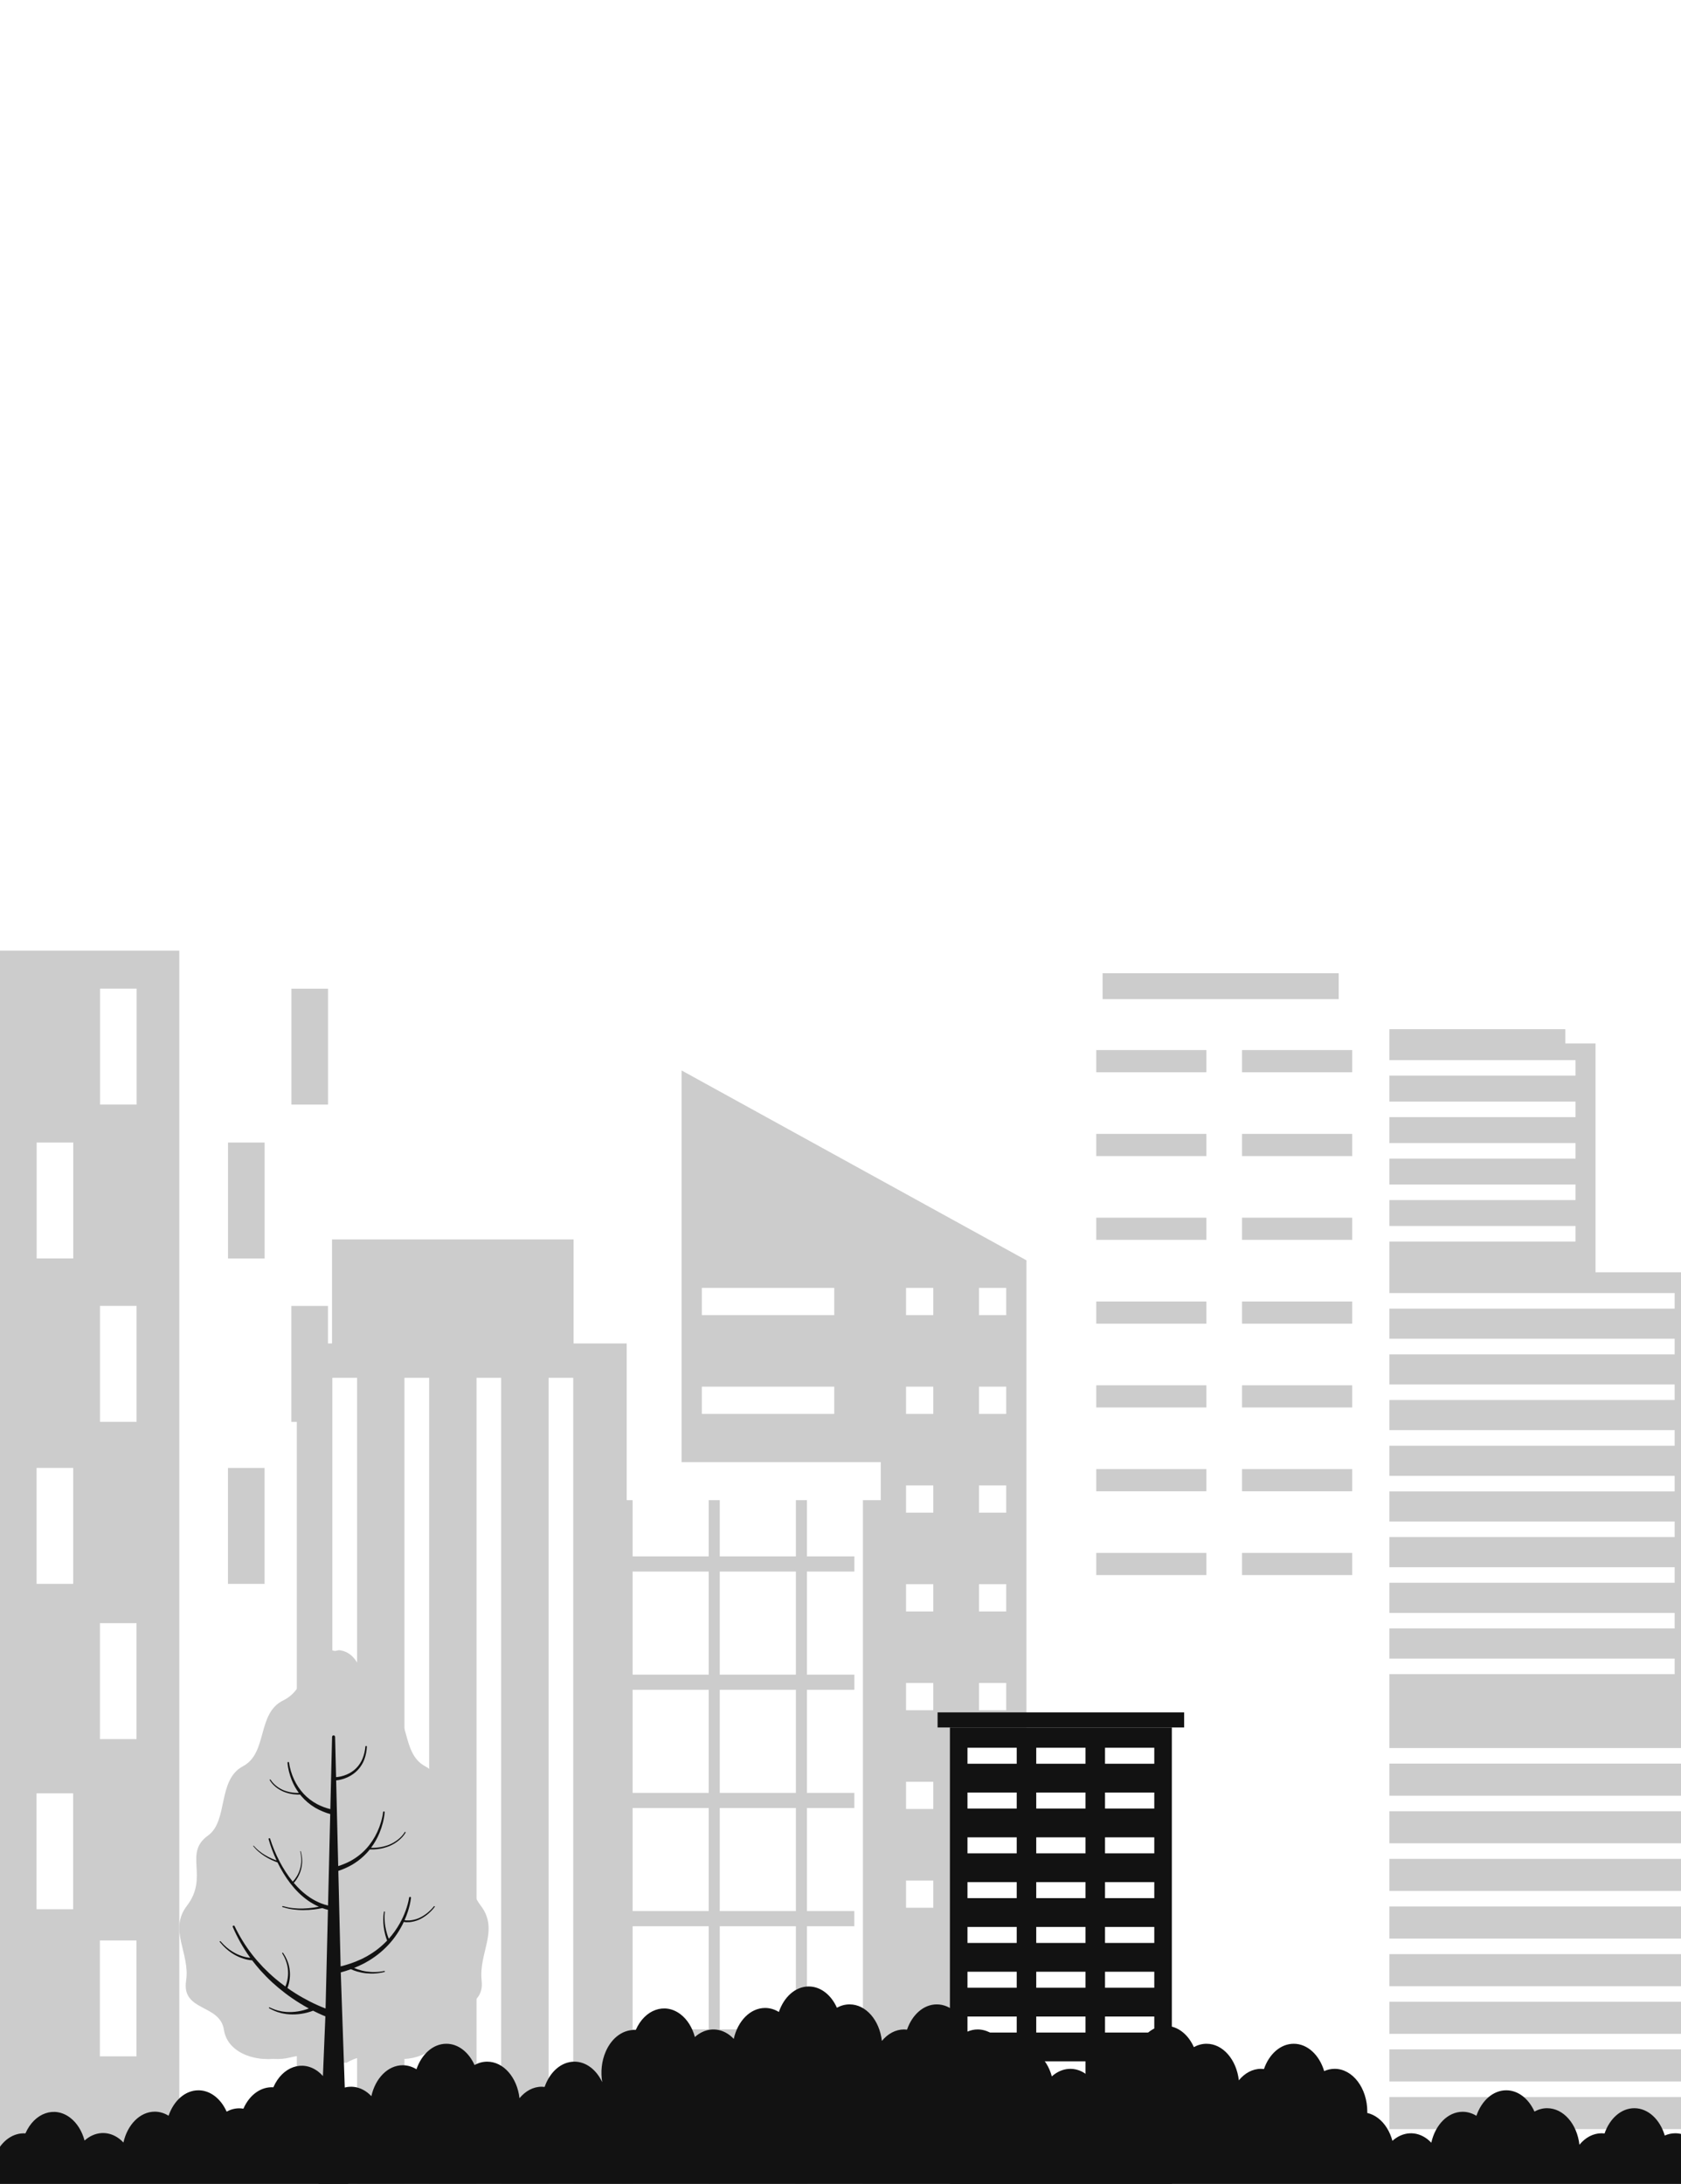 <svg width="375" height="487" viewBox="0 0 375 487" fill="none" xmlns="http://www.w3.org/2000/svg">
<path d="M307.909 229.522V510H388.953V382.421H378.818V283.735H355.931V232.703H349.187V229.522H307.909Z" fill="#CCCCCC"/>
<g filter="url(#filter0_d_5_130)">
<path d="M307.945 222.815H236.661V505.813H307.945V222.815Z" fill="white"/>
</g>
<path d="M298.641 217.038H245.967V222.815H298.641V217.038Z" fill="#CCCCCC"/>
<path d="M269.123 234.177H244.557V239.124H269.123V234.177Z" fill="#CCCCCC"/>
<path d="M269.123 252.866H244.557V257.813H269.123V252.866Z" fill="#CCCCCC"/>
<path d="M269.123 271.556H244.557V276.503H269.123V271.556Z" fill="#CCCCCC"/>
<path d="M269.123 290.244H244.557V295.191H269.123V290.244Z" fill="#CCCCCC"/>
<path d="M269.123 308.933H244.557V313.88H269.123V308.933Z" fill="#CCCCCC"/>
<path d="M269.123 327.622H244.557V332.569H269.123V327.622Z" fill="#CCCCCC"/>
<path d="M269.123 346.312H244.557V351.259H269.123V346.312Z" fill="#CCCCCC"/>
<path d="M301.643 234.177H277.078V239.124H301.643V234.177Z" fill="#CCCCCC"/>
<path d="M301.643 252.866H277.078V257.813H301.643V252.866Z" fill="#CCCCCC"/>
<path d="M301.643 271.556H277.078V276.503H301.643V271.556Z" fill="#CCCCCC"/>
<path d="M301.643 290.244H277.078V295.191H301.643V290.244Z" fill="#CCCCCC"/>
<path d="M301.643 308.933H277.078V313.88H301.643V308.933Z" fill="#CCCCCC"/>
<path d="M301.643 327.622H277.078V332.569H301.643V327.622Z" fill="#CCCCCC"/>
<path d="M301.643 346.312H277.078V351.259H301.643V346.312Z" fill="#CCCCCC"/>
<path d="M351.472 236.414H307.909V239.878H351.472V236.414Z" fill="white"/>
<path d="M351.472 245.664H307.909V249.129H351.472V245.664Z" fill="white"/>
<path d="M351.472 254.915H307.909V258.38H351.472V254.915Z" fill="white"/>
<path d="M351.472 264.153H307.909V267.63H351.472V264.153Z" fill="white"/>
<path d="M351.472 273.404H307.909V276.88H351.472V273.404Z" fill="white"/>
<path d="M373.585 288.367H307.909V291.832H373.585V288.367Z" fill="white"/>
<path d="M373.585 298.551H307.909V302.028H373.585V298.551Z" fill="white"/>
<path d="M373.585 308.748H307.909V312.212H373.585V308.748Z" fill="white"/>
<path d="M373.585 318.932H307.909V322.408H373.585V318.932Z" fill="white"/>
<path d="M373.585 329.128H307.909V332.593H373.585V329.128Z" fill="white"/>
<path d="M373.585 339.312H307.909V342.777H373.585V339.312Z" fill="white"/>
<path d="M373.585 349.509H307.909V352.974H373.585V349.509Z" fill="white"/>
<path d="M373.585 359.693H307.909V363.157H373.585V359.693Z" fill="white"/>
<path d="M373.585 369.878H307.909V373.354H373.585V369.878Z" fill="white"/>
<path d="M383.339 389.828H307.909V393.292H383.339V389.828Z" fill="white"/>
<path d="M383.339 400.455H307.909V403.92H383.339V400.455Z" fill="white"/>
<path d="M383.339 411.069H307.909V414.545H383.339V411.069Z" fill="white"/>
<path d="M383.339 421.696H307.909V425.16H383.339V421.696Z" fill="white"/>
<path d="M383.339 432.322H307.909V435.787H383.339V432.322Z" fill="white"/>
<path d="M383.339 442.936H307.909V446.413H383.339V442.936Z" fill="white"/>
<path d="M383.339 453.563H307.909V457.027H383.339V453.563Z" fill="white"/>
<path d="M383.339 464.189H307.909V467.653H383.339V464.189Z" fill="white"/>
<path d="M383.339 474.816H307.909V478.28H383.339V474.816Z" fill="white"/>
<path d="M383.339 485.43H307.909V488.907H383.339V485.43Z" fill="white"/>
<path d="M228.982 281.065V505.182H152.048V238.718L193.159 261.349L228.982 281.065Z" fill="#CCCCCC"/>
<path d="M186.102 287.21H156.566V293.288H186.102V287.21Z" fill="white"/>
<path d="M208.197 287.21H202.12V293.288H208.197V287.21Z" fill="white"/>
<path d="M224.468 287.21H218.39V293.288H224.468V287.21Z" fill="white"/>
<path d="M208.197 309.237H202.12V315.315H208.197V309.237Z" fill="white"/>
<path d="M224.468 309.237H218.39V315.315H224.468V309.237Z" fill="white"/>
<path d="M208.197 331.264H202.12V337.341H208.197V331.264Z" fill="white"/>
<path d="M224.468 331.264H218.39V337.341H224.468V331.264Z" fill="white"/>
<path d="M208.197 353.29H202.12V359.367H208.197V353.29Z" fill="white"/>
<path d="M224.468 353.29H218.39V359.367H224.468V353.29Z" fill="white"/>
<path d="M208.197 375.317H202.12V381.394H208.197V375.317Z" fill="white"/>
<path d="M224.468 375.317H218.39V381.394H224.468V375.317Z" fill="white"/>
<path d="M208.197 397.344H202.12V403.421H208.197V397.344Z" fill="white"/>
<path d="M208.197 419.37H202.12V425.447H208.197V419.37Z" fill="white"/>
<path d="M186.102 309.237H156.566V315.315H186.102V309.237Z" fill="white"/>
<path d="M86.061 212.007H40V504.116H86.061V212.007Z" fill="white"/>
<path d="M40 212H-6.061V504.108H40V212Z" fill="#CCCCCC"/>
<path d="M65.01 246.333H73.173V220.481H65.01V246.333Z" fill="#CCCCCC"/>
<path d="M64.997 317.087H73.161V291.235H64.997V317.087Z" fill="#CCCCCC"/>
<path d="M50.868 280.65H59.032V254.797H50.868V280.65Z" fill="#CCCCCC"/>
<path d="M50.857 353.218H59.02V327.365H50.857V353.218Z" fill="#CCCCCC"/>
<path d="M50.843 425.786H59.007V399.933H50.843V425.786Z" fill="white"/>
<path d="M50.832 498.353H58.996V472.501H50.832V498.353Z" fill="white"/>
<path d="M22.317 246.326H30.481L30.481 220.473H22.317L22.317 246.326Z" fill="white"/>
<path d="M22.306 317.08H30.469L30.469 291.228H22.306L22.306 317.08Z" fill="white"/>
<path d="M22.293 387.834H30.457L30.457 361.981H22.293L22.293 387.834Z" fill="white"/>
<path d="M22.282 458.587H30.446L30.446 432.735H22.282L22.282 458.587Z" fill="white"/>
<path d="M8.176 280.643H16.34L16.34 254.79H8.176L8.176 280.643Z" fill="white"/>
<path d="M8.164 353.211H16.328L16.328 327.358H8.164L8.164 353.211Z" fill="white"/>
<path d="M8.153 425.779H16.317L16.317 399.926H8.153L8.153 425.779Z" fill="white"/>
<g filter="url(#filter1_d_5_130)">
<path d="M190.501 333.28H88.785V504.111H190.501V333.28Z" fill="white"/>
</g>
<path d="M180.011 332.779H177.548V503.61H180.011V332.779Z" fill="#CCCCCC"/>
<path d="M160.563 332.775H158.1V503.606H160.563V332.775Z" fill="#CCCCCC"/>
<path d="M141.126 332.772H138.663V503.603H141.126V332.772Z" fill="#CCCCCC"/>
<path d="M190.575 478.931H88.86V482.313H190.575V478.931Z" fill="#CCCCCC"/>
<path d="M190.58 452.559H88.865V455.941H190.58V452.559Z" fill="#CCCCCC"/>
<path d="M190.584 426.186H88.869V429.569H190.584V426.186Z" fill="#CCCCCC"/>
<path d="M190.589 399.83H88.874V403.196H190.589V399.83Z" fill="#CCCCCC"/>
<path d="M190.593 373.458H88.878V376.84H190.593V373.458Z" fill="#CCCCCC"/>
<path d="M190.597 347.086H88.882V350.468H190.597V347.086Z" fill="#CCCCCC"/>
<path d="M83.874 334.544H196.483V326.068H83.874V334.544Z" fill="white"/>
<path d="M127.952 276.399H74.069V504.12H127.952V276.399Z" fill="#CCCCCC"/>
<g filter="url(#filter2_d_5_130)">
<path d="M137.802 299.597H64.218V504.12H137.802V299.597Z" fill="#CCCCCC"/>
</g>
<path d="M79.659 307.255H74.142V504.12H79.659V307.255Z" fill="white"/>
<path d="M95.74 307.255H90.223V504.12H95.74V307.255Z" fill="white"/>
<path d="M111.796 307.255H106.304V504.12H111.796V307.255Z" fill="white"/>
<path d="M127.877 307.255H122.386V504.12H127.877V307.255Z" fill="white"/>
<path d="M261.415 385.241H211.907V504.119H261.415V385.241Z" fill="#121212"/>
<path d="M226.814 389.761H215.824V393.33H226.814V389.761Z" fill="white"/>
<path d="M242.156 389.761H231.167V393.33H242.156V389.761Z" fill="white"/>
<path d="M257.499 389.761H246.509V393.33H257.499V389.761Z" fill="white"/>
<path d="M226.814 399.752H215.824V403.32H226.814V399.752Z" fill="white"/>
<path d="M242.156 399.752H231.167V403.32H242.156V399.752Z" fill="white"/>
<path d="M257.499 399.752H246.509V403.32H257.499V399.752Z" fill="white"/>
<path d="M226.814 409.742H215.824V413.311H226.814V409.742Z" fill="white"/>
<path d="M242.156 409.742H231.167V413.311H242.156V409.742Z" fill="white"/>
<path d="M257.499 409.742H246.509V413.311H257.499V409.742Z" fill="white"/>
<path d="M226.814 419.733H215.824V423.301H226.814V419.733Z" fill="white"/>
<path d="M242.156 419.733H231.167V423.301H242.156V419.733Z" fill="white"/>
<path d="M257.499 419.733H246.509V423.301H257.499V419.733Z" fill="white"/>
<path d="M226.814 429.724H215.824V433.292H226.814V429.724Z" fill="white"/>
<path d="M242.156 429.724H231.167V433.292H242.156V429.724Z" fill="white"/>
<path d="M257.499 429.724H246.509V433.292H257.499V429.724Z" fill="white"/>
<path d="M226.814 439.714H215.824V443.283H226.814V439.714Z" fill="white"/>
<path d="M242.156 439.714H231.167V443.283H242.156V439.714Z" fill="white"/>
<path d="M257.499 439.714H246.509V443.283H257.499V439.714Z" fill="white"/>
<path d="M226.814 449.704H215.824V453.273H226.814V449.704Z" fill="white"/>
<path d="M242.156 449.704H231.167V453.273H242.156V449.704Z" fill="white"/>
<path d="M257.499 449.704H246.509V453.273H257.499V449.704Z" fill="white"/>
<path d="M226.814 459.695H215.824V463.263H226.814V459.695Z" fill="white"/>
<path d="M242.156 459.695H231.167V463.263H242.156V459.695Z" fill="white"/>
<path d="M257.499 459.695H246.509V463.263H257.499V459.695Z" fill="white"/>
<path d="M264.161 381.874H209.159V385.241H264.161V381.874Z" fill="#121212"/>
<path d="M294.851 6.779C294.851 6.779 297.797 4.272 304.176 4.137C311.673 3.978 311.308 0.175 314.204 0.015C318.983 -0.249 319.645 3.032 322.263 3.133C329.104 3.397 329.948 -0.091 335.758 2.34C344.275 5.903 344.449 4.488 349.254 4.823C351.874 5.007 356.729 6.387 355.908 6.779H294.851ZM32 13.872C32 13.872 34.946 11.365 41.325 11.23C48.822 11.071 48.457 7.268 51.353 7.108C56.132 6.844 56.794 10.124 59.412 10.226C66.254 10.49 67.097 7.002 72.908 9.433C81.425 12.996 81.599 11.581 86.403 11.916C89.023 12.1 93.879 13.48 93.057 13.872H32ZM169.752 50C169.752 50 172.698 47.493 179.077 47.358C186.575 47.2 186.209 43.397 189.105 43.236C193.885 42.972 194.547 46.253 197.165 46.354C204.006 46.618 204.85 43.131 210.66 45.561C219.177 49.124 219.351 47.709 224.155 48.045C226.776 48.228 231.631 49.608 230.809 50H169.752Z" fill="white"/>
<path d="M105.257 425.001C100.268 418.469 106.121 413.336 100.543 409.332C95.99 406.063 98.515 396.932 92.762 393.889C87.179 390.937 89.7 382.088 83.774 379.209C78.052 376.429 79.177 368.701 73.478 368C67.781 368.701 68.904 376.429 63.183 379.209C57.256 382.089 59.777 390.937 54.195 393.889C48.442 396.932 50.967 406.063 46.414 409.332C40.836 413.335 46.689 418.469 41.7 425.001C37.535 430.452 42.452 435.533 41.516 441.718C40.468 448.642 49.059 446.85 49.949 452.647C50.818 458.307 58.067 460 62.479 458.837C67.928 457.399 72.577 460 72.577 460H75.185C75.185 460 79.03 457.399 84.479 458.837C88.891 460 95.677 458.447 97.009 452.647C98.186 447.525 106.175 448.039 105.442 441.718C104.72 435.505 109.422 430.453 105.257 425.001Z" fill="#CCCCCC"/>
<path d="M105.273 425.001C100.327 418.469 106.129 413.337 100.6 409.332C96.088 406.064 98.59 396.932 92.888 393.889C87.354 390.937 89.853 382.088 83.979 379.209C78.307 376.429 79.422 368.701 73.774 368C68.957 368.598 69.056 374.306 65.67 377.698C66.008 381.452 65.436 385.578 67.799 388.011C72.554 392.909 65.953 396.963 69.697 404.251C72.821 410.332 67.359 414.506 66.989 420.748C66.613 427.101 58.902 425.228 56.869 430.072C54.567 435.557 47.673 435.926 43.566 434.027C42.678 433.615 41.818 433.34 41 433.157C41.588 435.86 42.552 438.654 42.093 441.718C41.054 448.641 49.569 446.85 50.451 452.647C51.313 458.307 58.499 460 62.871 458.837C68.272 457.399 72.88 460 72.88 460H75.464C75.464 460 79.276 457.399 84.677 458.837C89.049 460 95.776 458.447 97.096 452.647C98.262 447.525 106.181 448.039 105.455 441.718C104.74 435.506 109.4 430.453 105.273 425.001Z" fill="#CCCCCC"/>
<g filter="url(#filter3_d_5_130)">
<path d="M105.267 425.001C100.305 418.469 106.126 413.336 100.578 409.332C96.05 406.063 98.561 396.932 92.839 393.889C87.287 390.937 89.794 382.088 83.9 379.209C78.209 376.429 79.328 368.701 73.661 368C72.752 368.112 72.02 368.407 71.404 368.831C71.828 369.189 72.303 369.514 72.844 369.794C78.666 372.816 75.944 381.601 81.422 384.687C87.068 387.868 84.335 396.936 88.781 400.313C94.23 404.451 88.285 409.44 93.085 416.091C97.093 421.642 92.295 426.579 92.859 432.808C93.434 439.146 85.502 438.439 84.208 443.531C82.741 449.298 75.955 450.687 71.598 449.417C66.215 447.849 62.328 450.356 62.328 450.356L59.736 450.293C59.736 450.293 55.178 447.58 49.725 448.887C49.186 449.016 48.605 449.101 48 449.141C49.112 449.94 50.003 450.979 50.258 452.647C51.123 458.307 58.333 460 62.72 458.837C68.14 457.399 72.763 460 72.763 460H75.356C75.356 460 79.181 457.399 84.601 458.837C88.987 460 95.737 458.447 97.062 452.647C98.233 447.525 106.179 448.039 105.449 441.718C104.732 435.505 109.408 430.453 105.267 425.001Z" fill="#CCCCCC"/>
</g>
<path d="M96.959 425.097C96.911 425.059 96.841 425.068 96.803 425.116L96.8 425.121C96.391 425.644 95.908 426.121 95.393 426.546C94.876 426.971 94.314 427.337 93.718 427.629C93.126 427.931 92.482 428.112 91.836 428.215L91.347 428.272L90.855 428.27C90.773 428.268 90.692 428.271 90.609 428.266L90.366 428.233L90.249 428.217C90.524 427.598 90.772 426.967 90.98 426.322C91.3 425.322 91.559 424.314 91.686 423.253C91.699 423.141 91.621 423.037 91.509 423.018C91.393 423 91.285 423.079 91.266 423.194L91.264 423.206C91.109 424.195 90.816 425.19 90.469 426.143C90.12 427.1 89.687 428.025 89.193 428.912C88.501 430.15 87.676 431.309 86.734 432.36C86.599 432.028 86.475 431.684 86.368 431.34C86.202 430.81 86.073 430.269 85.975 429.721C85.874 429.174 85.814 428.619 85.793 428.063C85.762 427.506 85.803 426.948 85.859 426.394L85.86 426.388C85.866 426.329 85.825 426.276 85.766 426.268C85.706 426.259 85.649 426.301 85.64 426.361C85.558 426.925 85.49 427.496 85.497 428.067C85.491 428.64 85.528 429.212 85.607 429.779C85.682 430.347 85.791 430.911 85.938 431.465C86.056 431.907 86.189 432.338 86.355 432.77C86.063 433.076 85.762 433.375 85.45 433.658C84.707 434.339 83.916 434.967 83.072 435.513C82.662 435.803 82.216 436.04 81.787 436.301L81.119 436.649L80.785 436.823L80.443 436.979C79.015 437.64 77.518 438.148 75.987 438.519L75.476 417.228C76.541 416.871 77.576 416.416 78.549 415.853C79.928 415.039 81.176 414.004 82.209 412.788C82.303 412.677 82.395 412.562 82.486 412.447C82.782 412.448 83.078 412.45 83.372 412.441L83.966 412.391C84.164 412.375 84.362 412.361 84.557 412.319L85.144 412.217C85.34 412.184 85.53 412.12 85.722 412.073C86.111 411.985 86.479 411.828 86.853 411.696C87.585 411.381 88.28 410.98 88.899 410.479C89.517 409.976 90.069 409.396 90.479 408.692C90.509 408.639 90.492 408.572 90.441 408.541C90.389 408.509 90.321 408.526 90.29 408.578L90.284 408.588C89.894 409.234 89.34 409.803 88.737 410.275C88.13 410.749 87.453 411.125 86.741 411.418C86.376 411.539 86.019 411.684 85.641 411.764C85.453 411.806 85.271 411.866 85.079 411.894L84.509 411.984C84.32 412.02 84.127 412.03 83.935 412.043L83.359 412.082C83.163 412.084 82.966 412.082 82.771 412.077C83.543 411.044 84.183 409.917 84.669 408.732C84.972 408.001 85.219 407.249 85.413 406.485C85.607 405.719 85.754 404.95 85.816 404.15C85.822 404.056 85.755 403.972 85.661 403.961C85.564 403.95 85.478 404.019 85.465 404.115L85.464 404.125C85.376 404.874 85.202 405.634 84.984 406.366C84.765 407.101 84.497 407.821 84.176 408.515C83.54 409.907 82.691 411.191 81.668 412.307C80.643 413.422 79.43 414.347 78.106 415.058C77.257 415.504 76.366 415.868 75.449 416.153L74.99 397.045C75.44 397.001 75.851 396.918 76.269 396.804C76.724 396.677 77.169 396.518 77.596 396.317C78.451 395.92 79.236 395.358 79.873 394.662C80.195 394.316 80.476 393.934 80.714 393.528C80.84 393.33 80.94 393.116 81.047 392.908C81.138 392.692 81.24 392.48 81.313 392.258C81.628 391.379 81.793 390.457 81.846 389.537C81.851 389.446 81.784 389.367 81.694 389.359C81.602 389.35 81.519 389.418 81.51 389.512C81.427 390.404 81.235 391.282 80.907 392.102C80.831 392.31 80.727 392.505 80.634 392.704C80.526 392.896 80.427 393.091 80.303 393.272C80.068 393.641 79.796 393.985 79.487 394.293C78.877 394.913 78.14 395.401 77.339 395.739C76.939 395.91 76.522 396.042 76.101 396.143C75.731 396.232 75.337 396.294 74.972 396.318L74.756 387.332C74.752 387.152 74.607 387.005 74.426 387C74.239 386.996 74.085 387.144 74.08 387.332L73.693 403.452C72.674 403.196 71.684 402.83 70.754 402.344C69.631 401.746 68.602 400.967 67.73 400.026C66.86 399.085 66.136 397.998 65.592 396.819C65.317 396.231 65.088 395.621 64.9 394.997C64.713 394.375 64.563 393.73 64.487 393.096L64.485 393.086C64.474 392.994 64.392 392.926 64.297 392.932C64.201 392.94 64.128 393.024 64.135 393.121C64.186 393.806 64.309 394.461 64.472 395.116C64.637 395.769 64.845 396.411 65.1 397.036C65.503 398.027 66.031 398.972 66.67 399.841C66.531 399.843 66.392 399.846 66.254 399.844L65.764 399.812C65.601 399.802 65.437 399.793 65.277 399.763L64.793 399.688C64.631 399.665 64.475 399.613 64.316 399.579C63.995 399.513 63.692 399.39 63.382 399.288C62.778 399.041 62.202 398.722 61.687 398.32C61.176 397.921 60.705 397.438 60.374 396.892L60.368 396.882C60.337 396.83 60.27 396.814 60.218 396.844C60.166 396.875 60.147 396.942 60.178 396.995C60.528 397.599 60.999 398.094 61.525 398.524C62.053 398.953 62.646 399.296 63.27 399.565C63.589 399.679 63.904 399.813 64.235 399.888C64.4 399.928 64.561 399.984 64.729 400.012L65.23 400.1C65.396 400.136 65.565 400.148 65.733 400.161L66.239 400.205C66.476 400.213 66.713 400.212 66.95 400.21C67.029 400.311 67.109 400.411 67.191 400.508C68.07 401.551 69.135 402.44 70.313 403.14C71.365 403.754 72.5 404.222 73.669 404.555L73.179 424.951C72.626 424.815 72.079 424.648 71.549 424.435C70.737 424.098 69.95 423.695 69.209 423.209C68.472 422.718 67.773 422.165 67.116 421.562C66.561 421.038 66.036 420.479 65.539 419.896C65.917 419.484 66.228 419.036 66.495 418.555C66.811 417.979 67.058 417.363 67.202 416.724C67.346 416.086 67.432 415.431 67.394 414.779C67.399 414.452 67.339 414.131 67.304 413.807C67.257 413.486 67.167 413.172 67.101 412.855C67.095 412.823 67.063 412.803 67.031 412.808C66.998 412.814 66.977 412.845 66.982 412.879L66.983 412.886C67.038 413.201 67.116 413.512 67.151 413.829C67.176 414.147 67.225 414.463 67.208 414.782C67.224 415.418 67.119 416.052 66.961 416.662C66.801 417.274 66.544 417.858 66.223 418.399C65.963 418.838 65.649 419.255 65.301 419.615C65.296 419.61 65.291 419.604 65.286 419.599C64.153 418.205 63.18 416.675 62.344 415.072C61.516 413.468 60.799 411.787 60.268 410.064L60.266 410.056C60.237 409.964 60.14 409.91 60.046 409.936C59.95 409.963 59.894 410.062 59.921 410.158C60.376 411.793 60.984 413.365 61.698 414.895C61.341 414.773 60.985 414.634 60.638 414.482C60.132 414.26 59.641 414.007 59.165 413.724C58.687 413.447 58.233 413.126 57.801 412.78C57.365 412.439 56.977 412.042 56.605 411.63L56.602 411.628C56.578 411.6 56.536 411.597 56.507 411.621C56.478 411.645 56.474 411.689 56.499 411.718C56.861 412.148 57.244 412.566 57.677 412.929C58.105 413.295 58.555 413.637 59.034 413.936C59.508 414.24 60.002 414.515 60.511 414.759C60.964 414.975 61.425 415.168 61.906 415.334C62.708 416.974 63.651 418.551 64.771 420.008C65.338 420.738 65.951 421.437 66.61 422.092C67.277 422.74 67.993 423.338 68.757 423.878C69.501 424.397 70.3 424.837 71.131 425.212C70.748 425.29 70.361 425.357 69.975 425.414C69.212 425.524 68.442 425.591 67.672 425.615C66.9 425.645 66.128 425.606 65.362 425.527C64.593 425.451 63.839 425.282 63.095 425.078L63.09 425.077C63.032 425.061 62.973 425.094 62.955 425.152C62.937 425.211 62.971 425.272 63.029 425.29C63.78 425.519 64.546 425.713 65.326 425.812C66.105 425.916 66.891 425.977 67.677 425.97C68.464 425.967 69.249 425.923 70.031 425.831C70.659 425.756 71.28 425.658 71.903 425.523C72.314 425.673 72.733 425.8 73.157 425.91L72.629 447.912C72.597 447.9 72.563 447.889 72.531 447.876C71.96 447.654 71.391 447.421 70.829 447.167C69.704 446.666 68.602 446.104 67.526 445.497C66.357 444.84 65.225 444.119 64.128 443.344C64.192 443.178 64.249 443.012 64.303 442.841C64.358 442.664 64.404 442.485 64.45 442.307C64.487 442.126 64.531 441.946 64.561 441.764C64.689 441.039 64.725 440.297 64.652 439.565C64.582 438.835 64.433 438.11 64.162 437.431C64.048 437.083 63.873 436.763 63.715 436.436C63.642 436.268 63.532 436.122 63.44 435.966L63.152 435.505C63.121 435.455 63.055 435.438 63.004 435.467C62.951 435.497 62.933 435.565 62.963 435.618L62.968 435.628L63.23 436.089C63.313 436.244 63.413 436.39 63.477 436.556C63.617 436.88 63.774 437.196 63.868 437.535C64.103 438.198 64.215 438.896 64.254 439.593C64.294 440.29 64.232 440.991 64.082 441.671C63.984 442.127 63.84 442.584 63.662 443.012C62.898 442.456 62.154 441.873 61.429 441.264C60.484 440.462 59.58 439.61 58.71 438.721C57.853 437.822 57.031 436.887 56.265 435.905C54.734 433.941 53.422 431.801 52.335 429.546L52.334 429.544C52.282 429.436 52.154 429.388 52.042 429.436C51.929 429.485 51.877 429.618 51.926 429.732C52.93 432.06 54.173 434.293 55.655 436.363C55.716 436.449 55.779 436.532 55.842 436.618C55.73 436.608 55.619 436.595 55.509 436.581C55.163 436.529 54.816 436.465 54.478 436.369C53.799 436.185 53.136 435.927 52.507 435.598C52.349 435.516 52.199 435.423 52.045 435.334L51.814 435.201L51.594 435.051L51.154 434.75L50.736 434.417L50.527 434.251L50.33 434.07L49.936 433.706C49.681 433.456 49.446 433.185 49.199 432.924L49.191 432.916C49.15 432.874 49.083 432.87 49.037 432.91C48.992 432.95 48.987 433.02 49.027 433.066C49.269 433.339 49.498 433.624 49.749 433.889L50.138 434.277L50.334 434.47L50.543 434.648L50.961 435.005L51.404 435.332L51.627 435.495L51.859 435.642C52.016 435.738 52.168 435.842 52.328 435.931C52.968 436.296 53.648 436.591 54.355 436.809C54.97 436.994 55.587 437.129 56.246 437.166C56.816 437.916 57.416 438.642 58.037 439.352C58.89 440.298 59.781 441.212 60.718 442.078C62.602 443.798 64.641 445.353 66.817 446.699C67.497 447.122 68.191 447.524 68.896 447.907C68.707 447.981 68.513 448.042 68.32 448.111L67.705 448.294C66.878 448.517 66.026 448.652 65.168 448.693C64.739 448.727 64.31 448.699 63.879 448.685C63.666 448.666 63.452 448.636 63.238 448.612C63.131 448.597 63.023 448.588 62.916 448.57L62.6 448.502C61.746 448.354 60.939 448.024 60.146 447.666L60.137 447.662C60.084 447.639 60.021 447.66 59.995 447.711C59.967 447.766 59.987 447.833 60.041 447.861C60.825 448.275 61.639 448.668 62.514 448.875L62.838 448.966C62.947 448.991 63.059 449.008 63.169 449.029C63.39 449.068 63.61 449.114 63.833 449.146C64.28 449.189 64.728 449.243 65.178 449.237C66.078 449.248 66.982 449.162 67.868 448.98L68.528 448.826C68.745 448.762 68.966 448.71 69.181 448.637C69.408 448.566 69.628 448.491 69.849 448.406C69.956 448.46 70.061 448.517 70.169 448.569C70.741 448.858 71.325 449.126 71.915 449.385C72.136 449.481 72.361 449.573 72.585 449.664V449.667L70.725 495H77.933L76.02 439.865C76.779 439.659 77.53 439.421 78.27 439.149C78.732 439.364 79.199 439.53 79.683 439.672C80.346 439.862 81.022 440.002 81.706 440.066C82.389 440.13 83.076 440.153 83.758 440.092C84.1 440.077 84.437 440.018 84.775 439.971C85.112 439.921 85.442 439.833 85.776 439.766C85.834 439.755 85.873 439.699 85.864 439.641C85.855 439.581 85.798 439.539 85.738 439.548L85.727 439.55C85.397 439.601 85.07 439.672 84.738 439.707C84.406 439.737 84.075 439.779 83.743 439.778C83.078 439.809 82.414 439.755 81.759 439.663C81.102 439.572 80.458 439.406 79.835 439.197C79.553 439.101 79.272 438.99 78.997 438.87C79.655 438.604 80.303 438.314 80.936 437.991L81.289 437.814L81.634 437.618L82.322 437.225C82.764 436.934 83.221 436.667 83.643 436.347C84.508 435.74 85.313 435.049 86.064 434.308C87.574 432.83 88.816 431.095 89.773 429.227C89.876 429.024 89.974 428.819 90.071 428.612L90.323 428.64L90.585 428.669C90.673 428.671 90.759 428.667 90.847 428.667L91.372 428.656L91.892 428.583C92.577 428.457 93.249 428.248 93.859 427.918C94.473 427.599 95.045 427.205 95.565 426.755C96.085 426.303 96.562 425.811 96.976 425.252C97.014 425.202 97.005 425.134 96.959 425.097Z" fill="#121212"/>
<path d="M-1.014 480.518C0.405 477.303 3.03 475.584 5.674 475.763C5.677 475.757 5.679 475.751 5.68 475.746C7.702 471.168 12.165 469.61 15.65 472.265C17.21 473.454 18.305 475.287 18.862 477.359C21.11 475.346 24.123 475.063 26.633 476.975C26.956 477.221 27.253 477.502 27.535 477.8C28.425 473.819 31.226 470.912 34.544 470.921C35.641 470.924 36.676 471.253 37.608 471.825C38.749 468.479 41.305 466.149 44.277 466.156C46.96 466.162 49.294 468.076 50.557 470.913C51.428 470.433 52.385 470.169 53.388 470.172C53.697 470.172 54 470.208 54.299 470.258C54.299 470.257 54.299 470.257 54.299 470.257C55.714 467.037 58.336 465.312 60.981 465.484C60.983 465.478 60.985 465.473 60.987 465.467C63.002 460.885 67.463 459.314 70.951 461.959C72.513 463.144 73.611 464.975 74.171 467.045C76.415 465.025 79.428 464.735 81.941 466.641C82.265 466.886 82.561 467.167 82.844 467.464C83.728 463.48 86.524 460.566 89.843 460.566C90.939 460.566 91.975 460.894 92.908 461.463C94.045 458.113 96.597 455.775 99.569 455.775C102.252 455.775 104.589 457.683 105.857 460.516C106.727 460.034 107.683 459.768 108.687 459.768C112.344 459.768 115.364 463.307 115.891 467.919C117.192 466.334 118.929 465.357 120.844 465.357C121.064 465.357 121.281 465.375 121.497 465.401C122.643 462.081 125.183 459.768 128.138 459.768C130.769 459.768 133.066 461.604 134.347 464.348C133.965 462.089 134.192 459.645 135.143 457.482C136.557 454.263 139.179 452.538 141.824 452.71C141.826 452.704 141.828 452.699 141.83 452.693C143.845 448.11 148.306 446.54 151.794 449.185C153.356 450.37 154.454 452.201 155.014 454.27C157.258 452.252 160.271 451.96 162.784 453.866C163.107 454.111 163.404 454.392 163.687 454.689C164.571 450.705 167.367 447.791 170.686 447.791C171.783 447.791 172.818 448.117 173.751 448.688C174.887 445.338 177.439 443 180.411 443C183.094 443 185.431 444.907 186.698 447.742C187.569 447.259 188.525 446.993 189.529 446.993C193.186 446.993 196.206 450.533 196.733 455.144C198.034 453.559 199.771 452.582 201.686 452.582C201.906 452.582 202.123 452.6 202.34 452.626C203.485 449.306 206.025 446.993 208.98 446.993C212.071 446.993 214.708 449.523 215.769 453.09C216.501 452.766 217.283 452.582 218.098 452.582C220.893 452.582 223.317 454.648 224.542 457.679C226.654 456.31 229.23 456.306 231.422 457.969C232.983 459.153 234.081 460.984 234.642 463.053C236.886 461.034 239.899 460.743 242.412 462.649C242.735 462.894 243.031 463.175 243.315 463.472C244.199 459.488 246.995 456.574 250.314 456.574C251.41 456.574 252.446 456.901 253.379 457.471C254.516 454.121 257.068 451.783 260.039 451.783C262.721 451.783 265.06 453.691 266.327 456.525C267.197 456.043 268.153 455.775 269.157 455.775C272.815 455.775 275.834 459.315 276.362 463.927C277.663 462.342 279.4 461.364 281.314 461.364C281.535 461.364 281.752 461.382 281.967 461.408C283.114 458.089 285.652 455.775 288.608 455.775C291.699 455.775 294.335 458.305 295.397 461.872C296.129 461.548 296.91 461.364 297.726 461.364C301.755 461.364 305.02 465.654 305.02 470.947C305.02 471.035 305.012 471.122 305.01 471.209C305.83 471.396 306.64 471.762 307.402 472.341C308.964 473.525 310.062 475.356 310.623 477.426C312.866 475.406 315.879 475.115 318.392 477.02C318.715 477.265 319.012 477.546 319.296 477.843C320.18 473.859 322.975 470.946 326.294 470.946C327.391 470.946 328.426 471.272 329.36 471.842C330.497 468.492 333.048 466.154 336.02 466.154C338.702 466.154 341.04 468.062 342.307 470.896C343.178 470.414 344.133 470.146 345.137 470.146C348.795 470.146 351.814 473.687 352.341 478.297C353.642 476.712 355.379 475.736 357.294 475.736C357.515 475.736 357.731 475.754 357.947 475.779C359.093 472.46 361.632 470.146 364.587 470.146C367.679 470.146 370.314 472.676 371.377 476.243C372.109 475.919 372.89 475.736 373.706 475.736C377.734 475.736 381 480.026 381 485.318C381 490.61 377.734 494.899 373.706 494.899H333.588H298.133C297.436 495.035 296.725 495.032 296.017 494.899H82.932C82.6 494.959 82.263 495.001 81.919 495L6.347 494.802C4.775 495.105 3.118 494.745 1.636 493.616C-1.849 490.959 -3.036 485.096 -1.014 480.518Z" fill="#121212"/>
<path d="M380.014 487.765C378.594 486.158 375.97 485.298 373.325 485.387C373.323 485.385 373.321 485.382 373.318 485.378C371.297 483.09 366.833 482.31 363.349 483.638C361.789 484.232 360.693 485.149 360.136 486.185C357.889 485.178 354.876 485.037 352.366 485.993C352.043 486.115 351.746 486.257 351.464 486.406C350.573 484.415 347.772 482.961 344.454 482.966C343.359 482.967 342.323 483.132 341.391 483.418C340.249 481.745 337.694 480.579 334.722 480.583C332.04 480.587 329.705 481.543 328.442 482.961C327.571 482.722 326.615 482.589 325.611 482.591C325.301 482.591 324.999 482.609 324.7 482.634C324.7 482.634 324.7 482.633 324.699 482.633C323.284 481.023 320.662 480.161 318.018 480.246C318.016 480.242 318.014 480.24 318.011 480.237C315.997 477.944 311.536 477.159 308.047 478.482C306.485 479.075 305.387 479.991 304.827 481.025C302.583 480.016 299.57 479.869 297.057 480.823C296.733 480.945 296.437 481.086 296.154 481.233C295.27 479.241 292.474 477.784 289.155 477.784C288.059 477.784 287.023 477.948 286.091 478.233C284.954 476.559 282.402 475.389 279.43 475.389C276.747 475.389 274.41 476.342 273.143 477.759C272.273 477.518 271.316 477.385 270.312 477.385C266.655 477.385 263.635 479.155 263.108 481.461C261.807 480.668 260.07 480.179 258.156 480.179C257.935 480.179 257.717 480.189 257.502 480.201C256.356 478.542 253.817 477.385 250.861 477.385C248.231 477.385 245.933 478.303 244.651 479.675C245.034 478.545 244.806 477.323 243.855 476.242C242.441 474.631 239.819 473.769 237.175 473.854C237.172 473.851 237.17 473.849 237.168 473.846C235.153 471.554 230.692 470.769 227.204 472.092C225.643 472.685 224.544 473.6 223.984 474.635C221.74 473.624 218.727 473.479 216.214 474.432C215.89 474.555 215.594 474.696 215.311 474.844C214.427 472.852 211.631 471.395 208.312 471.395C207.216 471.395 206.18 471.559 205.247 471.844C204.11 470.17 201.559 469 198.587 469C195.904 469 193.566 469.953 192.3 471.37C191.429 471.129 190.473 470.996 189.469 470.996C185.811 470.996 182.792 472.766 182.265 475.071C180.964 474.278 179.227 473.79 177.313 473.79C177.092 473.79 176.875 473.8 176.659 473.812C175.512 472.153 172.974 470.996 170.018 470.996C166.927 470.996 164.292 472.261 163.229 474.044C162.497 473.882 161.715 473.79 160.9 473.79C158.107 473.79 155.681 474.824 154.457 476.339C152.344 475.654 149.769 475.652 147.577 476.483C146.015 477.076 144.918 477.991 144.357 479.026C142.113 478.017 139.1 477.871 136.587 478.823C136.264 478.946 135.967 479.086 135.684 479.235C134.799 477.243 132.004 475.786 128.685 475.786C127.588 475.786 126.553 475.95 125.62 476.235C124.483 474.56 121.932 473.391 118.96 473.391C116.277 473.391 113.94 474.344 112.673 475.761C111.802 475.521 110.846 475.387 109.842 475.387C106.185 475.387 103.165 477.157 102.638 479.462C101.337 478.669 99.6 478.181 97.685 478.181C97.465 478.181 97.247 478.19 97.031 478.203C95.886 476.544 93.346 475.387 90.391 475.387C87.3 475.387 84.664 476.652 83.602 478.435C82.87 478.273 82.088 478.181 81.274 478.181C77.245 478.181 73.979 480.326 73.979 482.973C73.979 483.016 73.988 483.06 73.99 483.103C73.17 483.197 72.359 483.38 71.597 483.67C70.036 484.261 68.937 485.178 68.377 486.213C66.133 485.203 63.12 485.058 60.608 486.01C60.283 486.132 59.987 486.273 59.704 486.422C58.82 484.43 56.024 482.973 52.706 482.973C51.61 482.973 50.573 483.135 49.64 483.42C48.503 481.746 45.952 480.576 42.98 480.576C40.298 480.576 37.959 481.53 36.693 482.947C35.822 482.706 34.867 482.572 33.863 482.572C30.205 482.572 27.185 484.343 26.659 486.649C25.358 485.855 23.621 485.367 21.706 485.367C21.485 485.367 21.268 485.376 21.053 485.389C19.907 483.728 17.368 482.572 14.412 482.572C11.321 482.572 8.686 483.837 7.623 485.621C6.891 485.458 6.11 485.367 5.294 485.367C1.266 485.367 -2 487.511 -2 490.158C-2 492.804 1.266 494.95 5.294 494.95H45.412H80.867C81.563 495.017 82.276 495.016 82.984 494.95H296.068C296.4 494.98 296.736 495 297.08 494.999L372.652 494.901C374.225 495.052 375.882 494.872 377.363 494.307C380.849 492.986 382.036 490.054 380.014 487.765Z" fill="#121212"/>
<defs>
<filter id="filter0_d_5_130" x="226.661" y="210.815" width="95.284" height="306.998" filterUnits="userSpaceOnUse" color-interpolation-filters="sRGB">
<feFlood flood-opacity="0" result="BackgroundImageFix"/>
<feColorMatrix in="SourceAlpha" type="matrix" values="0 0 0 0 0 0 0 0 0 0 0 0 0 0 0 0 0 0 127 0" result="hardAlpha"/>
<feOffset dx="2"/>
<feGaussianBlur stdDeviation="6"/>
<feComposite in2="hardAlpha" operator="out"/>
<feColorMatrix type="matrix" values="0 0 0 0 0 0 0 0 0 0 0 0 0 0 0 0 0 0 0.17 0"/>
<feBlend mode="normal" in2="BackgroundImageFix" result="effect1_dropShadow_5_130"/>
<feBlend mode="normal" in="SourceGraphic" in2="effect1_dropShadow_5_130" result="shape"/>
</filter>
<filter id="filter1_d_5_130" x="78.785" y="321.28" width="125.715" height="194.831" filterUnits="userSpaceOnUse" color-interpolation-filters="sRGB">
<feFlood flood-opacity="0" result="BackgroundImageFix"/>
<feColorMatrix in="SourceAlpha" type="matrix" values="0 0 0 0 0 0 0 0 0 0 0 0 0 0 0 0 0 0 127 0" result="hardAlpha"/>
<feOffset dx="2"/>
<feGaussianBlur stdDeviation="6"/>
<feComposite in2="hardAlpha" operator="out"/>
<feColorMatrix type="matrix" values="0 0 0 0 0 0 0 0 0 0 0 0 0 0 0 0 0 0 0.17 0"/>
<feBlend mode="normal" in2="BackgroundImageFix" result="effect1_dropShadow_5_130"/>
<feBlend mode="normal" in="SourceGraphic" in2="effect1_dropShadow_5_130" result="shape"/>
</filter>
<filter id="filter2_d_5_130" x="54.218" y="287.597" width="97.584" height="228.523" filterUnits="userSpaceOnUse" color-interpolation-filters="sRGB">
<feFlood flood-opacity="0" result="BackgroundImageFix"/>
<feColorMatrix in="SourceAlpha" type="matrix" values="0 0 0 0 0 0 0 0 0 0 0 0 0 0 0 0 0 0 127 0" result="hardAlpha"/>
<feOffset dx="2"/>
<feGaussianBlur stdDeviation="6"/>
<feComposite in2="hardAlpha" operator="out"/>
<feColorMatrix type="matrix" values="0 0 0 0 0 0 0 0 0 0 0 0 0 0 0 0 0 0 0.17 0"/>
<feBlend mode="normal" in2="BackgroundImageFix" result="effect1_dropShadow_5_130"/>
<feBlend mode="normal" in="SourceGraphic" in2="effect1_dropShadow_5_130" result="shape"/>
</filter>
<filter id="filter3_d_5_130" x="48" y="366" width="63" height="96" filterUnits="userSpaceOnUse" color-interpolation-filters="sRGB">
<feFlood flood-opacity="0" result="BackgroundImageFix"/>
<feColorMatrix in="SourceAlpha" type="matrix" values="0 0 0 0 0 0 0 0 0 0 0 0 0 0 0 0 0 0 127 0" result="hardAlpha"/>
<feOffset dx="2"/>
<feGaussianBlur stdDeviation="1"/>
<feComposite in2="hardAlpha" operator="out"/>
<feColorMatrix type="matrix" values="0 0 0 0 0 0 0 0 0 0 0 0 0 0 0 0 0 0 0.08 0"/>
<feBlend mode="normal" in2="BackgroundImageFix" result="effect1_dropShadow_5_130"/>
<feBlend mode="normal" in="SourceGraphic" in2="effect1_dropShadow_5_130" result="shape"/>
</filter>
</defs>
</svg>
